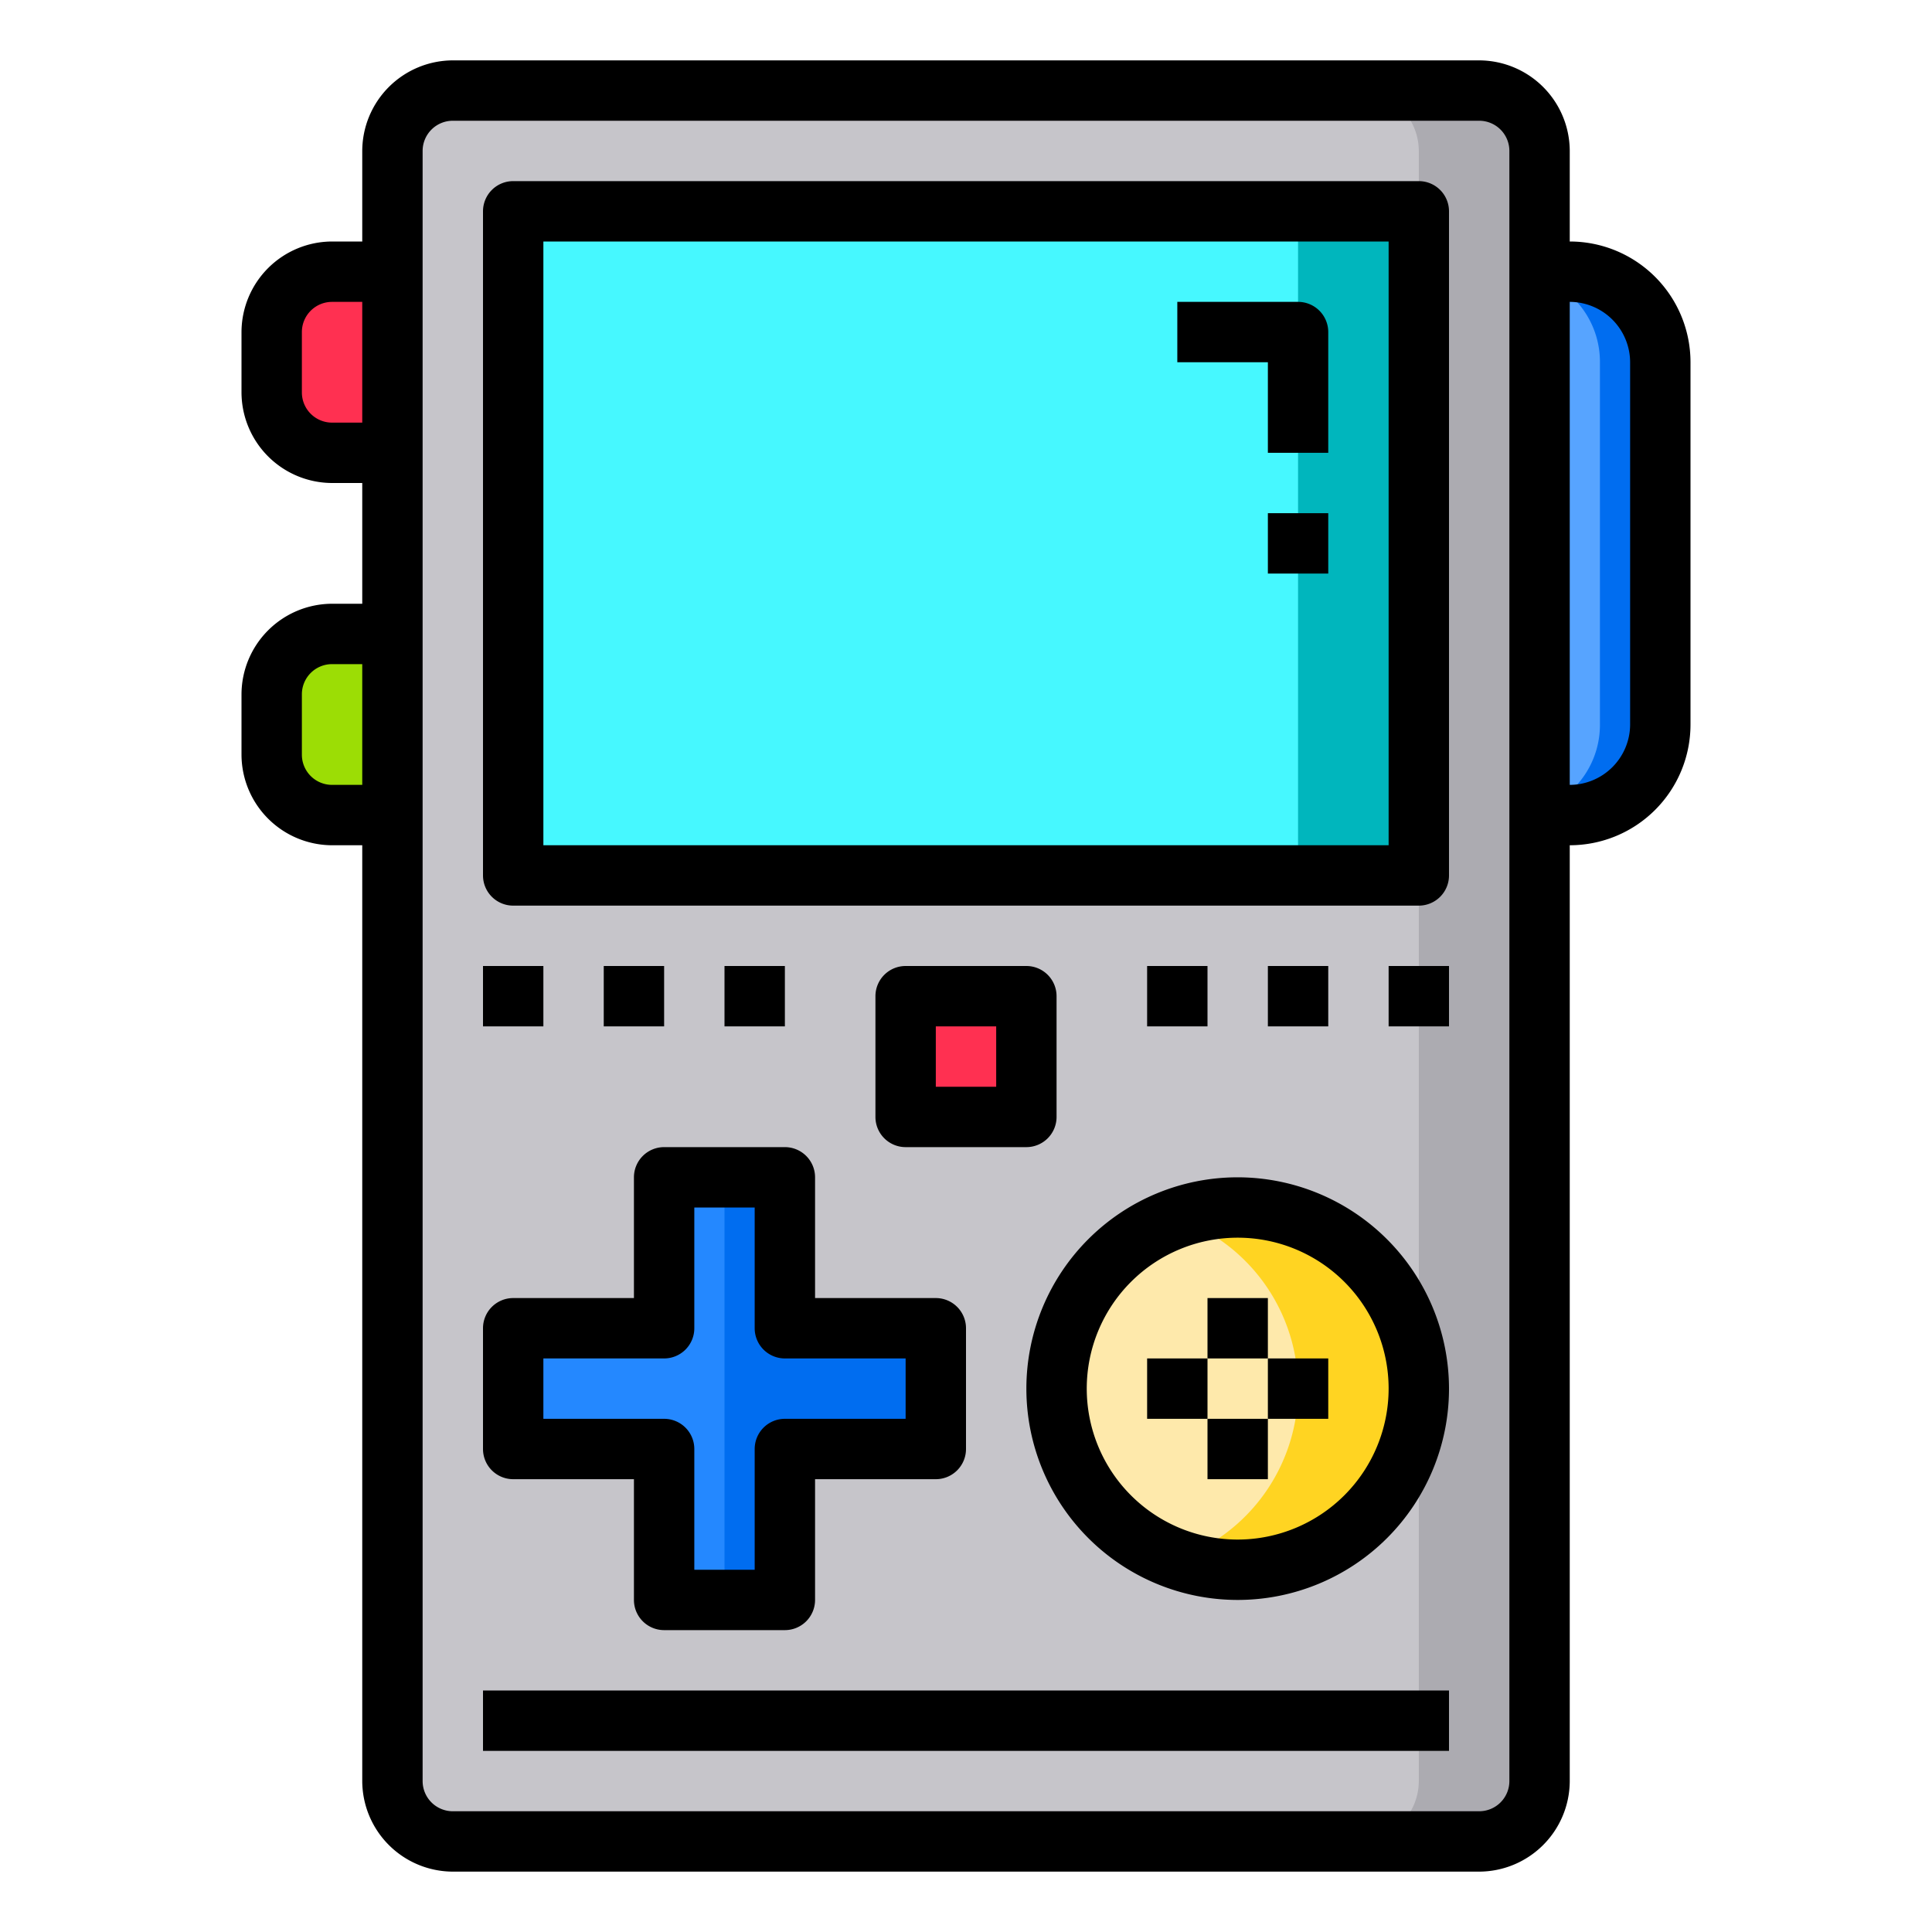 <svg height="512" viewBox="0 0 64 64" width="512" xmlns="http://www.w3.org/2000/svg"><g id="wirelss_controller-game_controller-monitor-gamepad-bluetooth_controller" data-name="wirelss controller-game controller-monitor-gamepad-bluetooth controller"><path d="m55 12v12a3 3 0 0 1 -3 3h-1v-18h1a3 3 0 0 1 3 3z" fill="#57a4ff"/><path d="m55 12v12a3 3 0 0 1 -3 3h-1v-.18a2.968 2.968 0 0 0 2-2.82v-12a2.968 2.968 0 0 0 -2-2.82v-.18h1a3 3 0 0 1 3 3z" fill="#006df0"/><rect fill="#c6c5ca" height="58" rx="2" width="38" x="13" y="3"/><path d="m51 5v54a2.006 2.006 0 0 1 -2 2h-4a2.006 2.006 0 0 0 2-2v-54a2.006 2.006 0 0 0 -2-2h4a2.006 2.006 0 0 1 2 2z" fill="#acabb1"/><path d="m17 7h30v22h-30z" fill="#46f8ff"/><path d="m43 7h4v22h-4z" fill="#00b6bd"/><circle cx="41" cy="46" fill="#fee9ab" r="6"/><path d="m47 46a6 6 0 0 1 -6 6 5.8 5.8 0 0 1 -2-.35 5.99 5.99 0 0 0 0-11.3 5.8 5.8 0 0 1 2-.35 6 6 0 0 1 6 6z" fill="#ffd422"/><path d="m30 33h4v4h-4z" fill="#ff3051"/><path d="m31 44v4h-5v5h-4v-5h-5v-4h5v-5h4v5z" fill="#2488ff"/><path d="m31 44v4h-5v5h-2v-14h2v5z" fill="#006df0"/><path d="m13 21v6h-2a2.006 2.006 0 0 1 -2-2v-2a2.006 2.006 0 0 1 2-2z" fill="#9cdd05"/><path d="m13 9v6h-2a2.006 2.006 0 0 1 -2-2v-2a2.006 2.006 0 0 1 2-2z" fill="#ff3051"/><path d="m47 6h-30a1 1 0 0 0 -1 1v22a1 1 0 0 0 1 1h30a1 1 0 0 0 1-1v-22a1 1 0 0 0 -1-1zm-1 22h-28v-20h28z"/><path d="m52 8v-3a3.009 3.009 0 0 0 -3-3h-34a3.009 3.009 0 0 0 -3 3v3h-1a3.009 3.009 0 0 0 -3 3v2a3.009 3.009 0 0 0 3 3h1v4h-1a3.009 3.009 0 0 0 -3 3v2a3.009 3.009 0 0 0 3 3h1v31a3.009 3.009 0 0 0 3 3h34a3.009 3.009 0 0 0 3-3v-31a4 4 0 0 0 4-4v-12a4 4 0 0 0 -4-4zm-40 18h-1a1 1 0 0 1 -1-1v-2a1 1 0 0 1 1-1h1zm0-12h-1a1 1 0 0 1 -1-1v-2a1 1 0 0 1 1-1h1zm38 45a1 1 0 0 1 -1 1h-34a1 1 0 0 1 -1-1v-54a1 1 0 0 1 1-1h34a1 1 0 0 1 1 1zm4-35a2.006 2.006 0 0 1 -2 2v-16a2.006 2.006 0 0 1 2 2z"/><path d="m31 43h-4v-4a1 1 0 0 0 -1-1h-4a1 1 0 0 0 -1 1v4h-4a1 1 0 0 0 -1 1v4a1 1 0 0 0 1 1h4v4a1 1 0 0 0 1 1h4a1 1 0 0 0 1-1v-4h4a1 1 0 0 0 1-1v-4a1 1 0 0 0 -1-1zm-1 4h-4a1 1 0 0 0 -1 1v4h-2v-4a1 1 0 0 0 -1-1h-4v-2h4a1 1 0 0 0 1-1v-4h2v4a1 1 0 0 0 1 1h4z"/><path d="m41 39a7 7 0 1 0 7 7 7.008 7.008 0 0 0 -7-7zm0 12a5 5 0 1 1 5-5 5.006 5.006 0 0 1 -5 5z"/><path d="m40 43h2v2h-2z"/><path d="m38 45h2v2h-2z"/><path d="m40 47h2v2h-2z"/><path d="m42 45h2v2h-2z"/><path d="m34 38a1 1 0 0 0 1-1v-4a1 1 0 0 0 -1-1h-4a1 1 0 0 0 -1 1v4a1 1 0 0 0 1 1zm-3-4h2v2h-2z"/><path d="m16 56h32v2h-32z"/><path d="m16 32h2v2h-2z"/><path d="m20 32h2v2h-2z"/><path d="m24 32h2v2h-2z"/><path d="m38 32h2v2h-2z"/><path d="m42 32h2v2h-2z"/><path d="m46 32h2v2h-2z"/><path d="m42 15h2v-4a1 1 0 0 0 -1-1h-4v2h3z"/><path d="m42 17h2v2h-2z"/></g></svg>